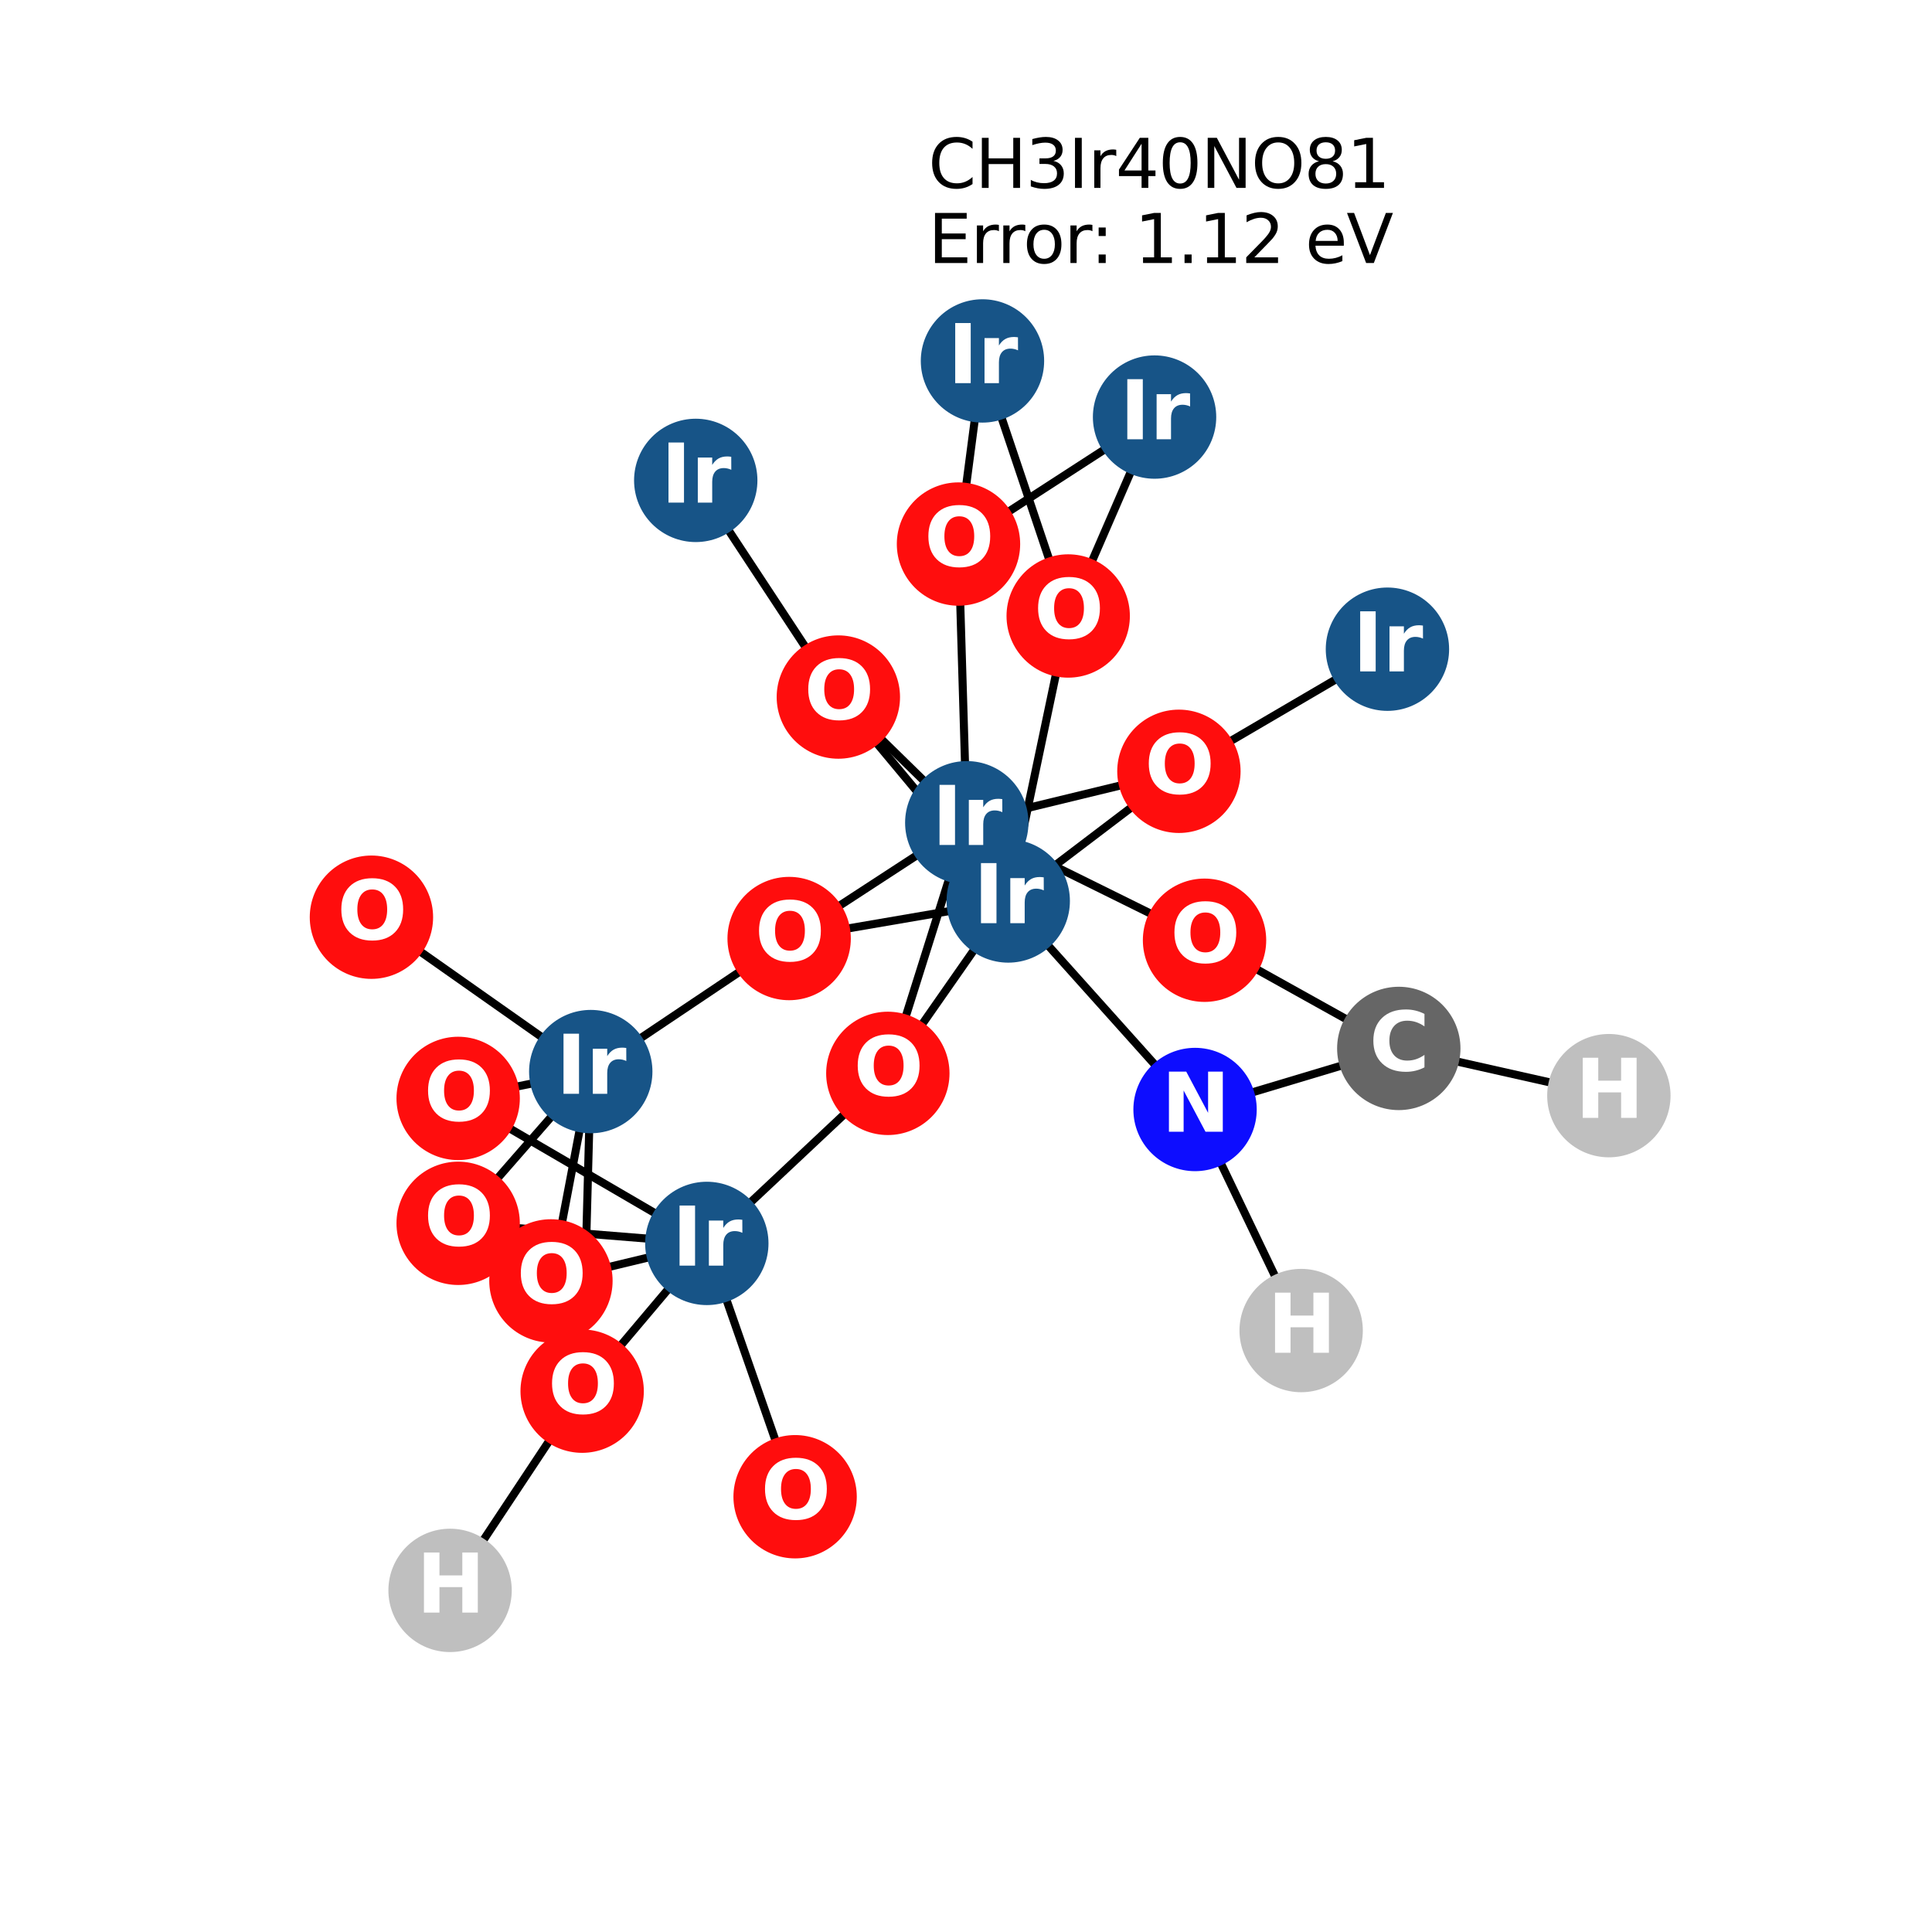 <?xml version="1.0" encoding="utf-8" standalone="no"?>
<!DOCTYPE svg PUBLIC "-//W3C//DTD SVG 1.1//EN"
  "http://www.w3.org/Graphics/SVG/1.1/DTD/svg11.dtd">
<svg xmlns:xlink="http://www.w3.org/1999/xlink" width="288pt" height="288pt" viewBox="0 0 288 288" xmlns="http://www.w3.org/2000/svg" version="1.1">
 <defs>
  <style type="text/css">*{stroke-linejoin: round; stroke-linecap: butt}</style>
 </defs>
 <g id="figure_1">
  <g id="patch_1">
   <path d="M 0 288 
L 288 288 
L 288 0 
L 0 0 
z
" style="fill: #ffffff"/>
  </g>
  <g id="axes_1">
   <g id="LineCollection_1">
    <path d="M 68.298 163.738 
L 105.364 185.354 
" clip-path="url(#p49d46c94ff)" style="fill: none; stroke: #000000; stroke-width: 1.2"/>
    <path d="M 68.298 163.738 
L 88.064 159.739 
" clip-path="url(#p49d46c94ff)" style="fill: none; stroke: #000000; stroke-width: 1.2"/>
    <path d="M 142.88 81.101 
L 144.115 122.646 
" clip-path="url(#p49d46c94ff)" style="fill: none; stroke: #000000; stroke-width: 1.2"/>
    <path d="M 142.88 81.101 
L 172.108 62.171 
" clip-path="url(#p49d46c94ff)" style="fill: none; stroke: #000000; stroke-width: 1.2"/>
    <path d="M 142.88 81.101 
L 146.455 53.804 
" clip-path="url(#p49d46c94ff)" style="fill: none; stroke: #000000; stroke-width: 1.2"/>
    <path d="M 68.298 182.358 
L 105.364 185.354 
" clip-path="url(#p49d46c94ff)" style="fill: none; stroke: #000000; stroke-width: 1.2"/>
    <path d="M 68.298 182.358 
L 88.064 159.739 
" clip-path="url(#p49d46c94ff)" style="fill: none; stroke: #000000; stroke-width: 1.2"/>
    <path d="M 206.823 96.775 
L 175.738 114.977 
" clip-path="url(#p49d46c94ff)" style="fill: none; stroke: #000000; stroke-width: 1.2"/>
    <path d="M 175.738 114.977 
L 144.115 122.646 
" clip-path="url(#p49d46c94ff)" style="fill: none; stroke: #000000; stroke-width: 1.2"/>
    <path d="M 175.738 114.977 
L 150.296 134.307 
" clip-path="url(#p49d46c94ff)" style="fill: none; stroke: #000000; stroke-width: 1.2"/>
    <path d="M 144.115 122.646 
L 132.348 160.006 
" clip-path="url(#p49d46c94ff)" style="fill: none; stroke: #000000; stroke-width: 1.2"/>
    <path d="M 144.115 122.646 
L 124.972 103.909 
" clip-path="url(#p49d46c94ff)" style="fill: none; stroke: #000000; stroke-width: 1.2"/>
    <path d="M 144.115 122.646 
L 117.636 139.906 
" clip-path="url(#p49d46c94ff)" style="fill: none; stroke: #000000; stroke-width: 1.2"/>
    <path d="M 144.115 122.646 
L 179.558 140.161 
" clip-path="url(#p49d46c94ff)" style="fill: none; stroke: #000000; stroke-width: 1.2"/>
    <path d="M 132.348 160.006 
L 105.364 185.354 
" clip-path="url(#p49d46c94ff)" style="fill: none; stroke: #000000; stroke-width: 1.2"/>
    <path d="M 132.348 160.006 
L 150.296 134.307 
" clip-path="url(#p49d46c94ff)" style="fill: none; stroke: #000000; stroke-width: 1.2"/>
    <path d="M 172.108 62.171 
L 159.235 91.824 
" clip-path="url(#p49d46c94ff)" style="fill: none; stroke: #000000; stroke-width: 1.2"/>
    <path d="M 105.364 185.354 
L 118.526 223.116 
" clip-path="url(#p49d46c94ff)" style="fill: none; stroke: #000000; stroke-width: 1.2"/>
    <path d="M 105.364 185.354 
L 82.127 190.942 
" clip-path="url(#p49d46c94ff)" style="fill: none; stroke: #000000; stroke-width: 1.2"/>
    <path d="M 105.364 185.354 
L 86.781 207.379 
" clip-path="url(#p49d46c94ff)" style="fill: none; stroke: #000000; stroke-width: 1.2"/>
    <path d="M 103.714 71.612 
L 124.972 103.909 
" clip-path="url(#p49d46c94ff)" style="fill: none; stroke: #000000; stroke-width: 1.2"/>
    <path d="M 55.369 136.727 
L 88.064 159.739 
" clip-path="url(#p49d46c94ff)" style="fill: none; stroke: #000000; stroke-width: 1.2"/>
    <path d="M 150.296 134.307 
L 159.235 91.824 
" clip-path="url(#p49d46c94ff)" style="fill: none; stroke: #000000; stroke-width: 1.2"/>
    <path d="M 150.296 134.307 
L 124.972 103.909 
" clip-path="url(#p49d46c94ff)" style="fill: none; stroke: #000000; stroke-width: 1.2"/>
    <path d="M 150.296 134.307 
L 117.636 139.906 
" clip-path="url(#p49d46c94ff)" style="fill: none; stroke: #000000; stroke-width: 1.2"/>
    <path d="M 150.296 134.307 
L 178.145 165.392 
" clip-path="url(#p49d46c94ff)" style="fill: none; stroke: #000000; stroke-width: 1.2"/>
    <path d="M 146.455 53.804 
L 159.235 91.824 
" clip-path="url(#p49d46c94ff)" style="fill: none; stroke: #000000; stroke-width: 1.2"/>
    <path d="M 88.064 159.739 
L 82.127 190.942 
" clip-path="url(#p49d46c94ff)" style="fill: none; stroke: #000000; stroke-width: 1.2"/>
    <path d="M 88.064 159.739 
L 86.781 207.379 
" clip-path="url(#p49d46c94ff)" style="fill: none; stroke: #000000; stroke-width: 1.2"/>
    <path d="M 88.064 159.739 
L 117.636 139.906 
" clip-path="url(#p49d46c94ff)" style="fill: none; stroke: #000000; stroke-width: 1.2"/>
    <path d="M 86.781 207.379 
L 67.091 237.076 
" clip-path="url(#p49d46c94ff)" style="fill: none; stroke: #000000; stroke-width: 1.2"/>
    <path d="M 179.558 140.161 
L 208.515 156.288 
" clip-path="url(#p49d46c94ff)" style="fill: none; stroke: #000000; stroke-width: 1.2"/>
    <path d="M 208.515 156.288 
L 178.145 165.392 
" clip-path="url(#p49d46c94ff)" style="fill: none; stroke: #000000; stroke-width: 1.2"/>
    <path d="M 208.515 156.288 
L 239.831 163.327 
" clip-path="url(#p49d46c94ff)" style="fill: none; stroke: #000000; stroke-width: 1.2"/>
    <path d="M 178.145 165.392 
L 193.961 198.343 
" clip-path="url(#p49d46c94ff)" style="fill: none; stroke: #000000; stroke-width: 1.2"/>
   </g>
   <g id="PathCollection_1">
    <defs>
     <path id="C0_0_00be18ac9a" d="M 0 8.944 
C 2.372 8.944 4.647 8.002 6.325 6.325 
C 8.002 4.647 8.944 2.372 8.944 -0 
C 8.944 -2.372 8.002 -4.647 6.325 -6.325 
C 4.647 -8.002 2.372 -8.944 0 -8.944 
C -2.372 -8.944 -4.647 -8.002 -6.325 -6.325 
C -8.002 -4.647 -8.944 -2.372 -8.944 0 
C -8.944 2.372 -8.002 4.647 -6.325 6.325 
C -4.647 8.002 -2.372 8.944 0 8.944 
z
"/>
    </defs>
    <g clip-path="url(#p49d46c94ff)">
     <use xlink:href="#C0_0_00be18ac9a" x="68.298" y="163.738" style="fill: #ff0d0d; stroke: #ff0d0d; stroke-width: 0.5"/>
    </g>
    <g clip-path="url(#p49d46c94ff)">
     <use xlink:href="#C0_0_00be18ac9a" x="142.88" y="81.101" style="fill: #ff0d0d; stroke: #ff0d0d; stroke-width: 0.5"/>
    </g>
    <g clip-path="url(#p49d46c94ff)">
     <use xlink:href="#C0_0_00be18ac9a" x="68.298" y="182.358" style="fill: #ff0d0d; stroke: #ff0d0d; stroke-width: 0.5"/>
    </g>
    <g clip-path="url(#p49d46c94ff)">
     <use xlink:href="#C0_0_00be18ac9a" x="206.823" y="96.775" style="fill: #175487; stroke: #175487; stroke-width: 0.5"/>
    </g>
    <g clip-path="url(#p49d46c94ff)">
     <use xlink:href="#C0_0_00be18ac9a" x="175.738" y="114.977" style="fill: #ff0d0d; stroke: #ff0d0d; stroke-width: 0.5"/>
    </g>
    <g clip-path="url(#p49d46c94ff)">
     <use xlink:href="#C0_0_00be18ac9a" x="144.115" y="122.646" style="fill: #175487; stroke: #175487; stroke-width: 0.5"/>
    </g>
    <g clip-path="url(#p49d46c94ff)">
     <use xlink:href="#C0_0_00be18ac9a" x="132.348" y="160.006" style="fill: #ff0d0d; stroke: #ff0d0d; stroke-width: 0.5"/>
    </g>
    <g clip-path="url(#p49d46c94ff)">
     <use xlink:href="#C0_0_00be18ac9a" x="172.108" y="62.171" style="fill: #175487; stroke: #175487; stroke-width: 0.5"/>
    </g>
    <g clip-path="url(#p49d46c94ff)">
     <use xlink:href="#C0_0_00be18ac9a" x="105.364" y="185.354" style="fill: #175487; stroke: #175487; stroke-width: 0.5"/>
    </g>
    <g clip-path="url(#p49d46c94ff)">
     <use xlink:href="#C0_0_00be18ac9a" x="103.714" y="71.612" style="fill: #175487; stroke: #175487; stroke-width: 0.5"/>
    </g>
    <g clip-path="url(#p49d46c94ff)">
     <use xlink:href="#C0_0_00be18ac9a" x="55.369" y="136.727" style="fill: #ff0d0d; stroke: #ff0d0d; stroke-width: 0.5"/>
    </g>
    <g clip-path="url(#p49d46c94ff)">
     <use xlink:href="#C0_0_00be18ac9a" x="150.296" y="134.307" style="fill: #175487; stroke: #175487; stroke-width: 0.5"/>
    </g>
    <g clip-path="url(#p49d46c94ff)">
     <use xlink:href="#C0_0_00be18ac9a" x="146.455" y="53.804" style="fill: #175487; stroke: #175487; stroke-width: 0.5"/>
    </g>
    <g clip-path="url(#p49d46c94ff)">
     <use xlink:href="#C0_0_00be18ac9a" x="88.064" y="159.739" style="fill: #175487; stroke: #175487; stroke-width: 0.5"/>
    </g>
    <g clip-path="url(#p49d46c94ff)">
     <use xlink:href="#C0_0_00be18ac9a" x="82.127" y="190.942" style="fill: #ff0d0d; stroke: #ff0d0d; stroke-width: 0.5"/>
    </g>
    <g clip-path="url(#p49d46c94ff)">
     <use xlink:href="#C0_0_00be18ac9a" x="159.235" y="91.824" style="fill: #ff0d0d; stroke: #ff0d0d; stroke-width: 0.5"/>
    </g>
    <g clip-path="url(#p49d46c94ff)">
     <use xlink:href="#C0_0_00be18ac9a" x="86.781" y="207.379" style="fill: #ff0d0d; stroke: #ff0d0d; stroke-width: 0.5"/>
    </g>
    <g clip-path="url(#p49d46c94ff)">
     <use xlink:href="#C0_0_00be18ac9a" x="124.972" y="103.909" style="fill: #ff0d0d; stroke: #ff0d0d; stroke-width: 0.5"/>
    </g>
    <g clip-path="url(#p49d46c94ff)">
     <use xlink:href="#C0_0_00be18ac9a" x="118.526" y="223.116" style="fill: #ff0d0d; stroke: #ff0d0d; stroke-width: 0.5"/>
    </g>
    <g clip-path="url(#p49d46c94ff)">
     <use xlink:href="#C0_0_00be18ac9a" x="117.636" y="139.906" style="fill: #ff0d0d; stroke: #ff0d0d; stroke-width: 0.5"/>
    </g>
    <g clip-path="url(#p49d46c94ff)">
     <use xlink:href="#C0_0_00be18ac9a" x="179.558" y="140.161" style="fill: #ff0d0d; stroke: #ff0d0d; stroke-width: 0.5"/>
    </g>
    <g clip-path="url(#p49d46c94ff)">
     <use xlink:href="#C0_0_00be18ac9a" x="208.515" y="156.288" style="fill: #666666; stroke: #666666; stroke-width: 0.5"/>
    </g>
    <g clip-path="url(#p49d46c94ff)">
     <use xlink:href="#C0_0_00be18ac9a" x="178.145" y="165.392" style="fill: #0d0dff; stroke: #0d0dff; stroke-width: 0.5"/>
    </g>
    <g clip-path="url(#p49d46c94ff)">
     <use xlink:href="#C0_0_00be18ac9a" x="193.961" y="198.343" style="fill: #bfbfbf; stroke: #bfbfbf; stroke-width: 0.5"/>
    </g>
    <g clip-path="url(#p49d46c94ff)">
     <use xlink:href="#C0_0_00be18ac9a" x="67.091" y="237.076" style="fill: #bfbfbf; stroke: #bfbfbf; stroke-width: 0.5"/>
    </g>
    <g clip-path="url(#p49d46c94ff)">
     <use xlink:href="#C0_0_00be18ac9a" x="239.831" y="163.327" style="fill: #bfbfbf; stroke: #bfbfbf; stroke-width: 0.5"/>
    </g>
   </g>
   <g id="text_1">
    <g clip-path="url(#p49d46c94ff)">
     <!-- O -->
     <g style="fill: #ffffff" transform="translate(63.197 167.05) scale(0.12 -0.12)">
      <defs>
       <path id="DejaVuSans-Bold-4f" d="M 2719 3878 
Q 2169 3878 1866 3472 
Q 1563 3066 1563 2328 
Q 1563 1594 1866 1187 
Q 2169 781 2719 781 
Q 3272 781 3575 1187 
Q 3878 1594 3878 2328 
Q 3878 3066 3575 3472 
Q 3272 3878 2719 3878 
z
M 2719 4750 
Q 3844 4750 4481 4106 
Q 5119 3463 5119 2328 
Q 5119 1197 4481 553 
Q 3844 -91 2719 -91 
Q 1597 -91 958 553 
Q 319 1197 319 2328 
Q 319 3463 958 4106 
Q 1597 4750 2719 4750 
z
" transform="scale(0.016)"/>
      </defs>
      <use xlink:href="#DejaVuSans-Bold-4f"/>
     </g>
    </g>
   </g>
   <g id="text_2">
    <g clip-path="url(#p49d46c94ff)">
     <!-- O -->
     <g style="fill: #ffffff" transform="translate(137.779 84.413) scale(0.12 -0.12)">
      <use xlink:href="#DejaVuSans-Bold-4f"/>
     </g>
    </g>
   </g>
   <g id="text_3">
    <g clip-path="url(#p49d46c94ff)">
     <!-- O -->
     <g style="fill: #ffffff" transform="translate(63.197 185.669) scale(0.12 -0.12)">
      <use xlink:href="#DejaVuSans-Bold-4f"/>
     </g>
    </g>
   </g>
   <g id="text_4">
    <g clip-path="url(#p49d46c94ff)">
     <!-- Ir -->
     <g style="fill: #ffffff" transform="translate(201.632 100.086) scale(0.12 -0.12)">
      <defs>
       <path id="DejaVuSans-Bold-49" d="M 588 4666 
L 1791 4666 
L 1791 0 
L 588 0 
L 588 4666 
z
" transform="scale(0.016)"/>
       <path id="DejaVuSans-Bold-72" d="M 3138 2547 
Q 2991 2616 2845 2648 
Q 2700 2681 2553 2681 
Q 2122 2681 1889 2404 
Q 1656 2128 1656 1613 
L 1656 0 
L 538 0 
L 538 3500 
L 1656 3500 
L 1656 2925 
Q 1872 3269 2151 3426 
Q 2431 3584 2822 3584 
Q 2878 3584 2943 3579 
Q 3009 3575 3134 3559 
L 3138 2547 
z
" transform="scale(0.016)"/>
      </defs>
      <use xlink:href="#DejaVuSans-Bold-49"/>
      <use xlink:href="#DejaVuSans-Bold-72" transform="translate(37.207 0)"/>
     </g>
    </g>
   </g>
   <g id="text_5">
    <g clip-path="url(#p49d46c94ff)">
     <!-- O -->
     <g style="fill: #ffffff" transform="translate(170.637 118.288) scale(0.12 -0.12)">
      <use xlink:href="#DejaVuSans-Bold-4f"/>
     </g>
    </g>
   </g>
   <g id="text_6">
    <g clip-path="url(#p49d46c94ff)">
     <!-- Ir -->
     <g style="fill: #ffffff" transform="translate(138.924 125.957) scale(0.12 -0.12)">
      <use xlink:href="#DejaVuSans-Bold-49"/>
      <use xlink:href="#DejaVuSans-Bold-72" transform="translate(37.207 0)"/>
     </g>
    </g>
   </g>
   <g id="text_7">
    <g clip-path="url(#p49d46c94ff)">
     <!-- O -->
     <g style="fill: #ffffff" transform="translate(127.247 163.317) scale(0.12 -0.12)">
      <use xlink:href="#DejaVuSans-Bold-4f"/>
     </g>
    </g>
   </g>
   <g id="text_8">
    <g clip-path="url(#p49d46c94ff)">
     <!-- Ir -->
     <g style="fill: #ffffff" transform="translate(166.917 65.482) scale(0.12 -0.12)">
      <use xlink:href="#DejaVuSans-Bold-49"/>
      <use xlink:href="#DejaVuSans-Bold-72" transform="translate(37.207 0)"/>
     </g>
    </g>
   </g>
   <g id="text_9">
    <g clip-path="url(#p49d46c94ff)">
     <!-- Ir -->
     <g style="fill: #ffffff" transform="translate(100.173 188.665) scale(0.12 -0.12)">
      <use xlink:href="#DejaVuSans-Bold-49"/>
      <use xlink:href="#DejaVuSans-Bold-72" transform="translate(37.207 0)"/>
     </g>
    </g>
   </g>
   <g id="text_10">
    <g clip-path="url(#p49d46c94ff)">
     <!-- Ir -->
     <g style="fill: #ffffff" transform="translate(98.523 74.923) scale(0.12 -0.12)">
      <use xlink:href="#DejaVuSans-Bold-49"/>
      <use xlink:href="#DejaVuSans-Bold-72" transform="translate(37.207 0)"/>
     </g>
    </g>
   </g>
   <g id="text_11">
    <g clip-path="url(#p49d46c94ff)">
     <!-- O -->
     <g style="fill: #ffffff" transform="translate(50.268 140.038) scale(0.12 -0.12)">
      <use xlink:href="#DejaVuSans-Bold-4f"/>
     </g>
    </g>
   </g>
   <g id="text_12">
    <g clip-path="url(#p49d46c94ff)">
     <!-- Ir -->
     <g style="fill: #ffffff" transform="translate(145.105 137.618) scale(0.12 -0.12)">
      <use xlink:href="#DejaVuSans-Bold-49"/>
      <use xlink:href="#DejaVuSans-Bold-72" transform="translate(37.207 0)"/>
     </g>
    </g>
   </g>
   <g id="text_13">
    <g clip-path="url(#p49d46c94ff)">
     <!-- Ir -->
     <g style="fill: #ffffff" transform="translate(141.264 57.115) scale(0.12 -0.12)">
      <use xlink:href="#DejaVuSans-Bold-49"/>
      <use xlink:href="#DejaVuSans-Bold-72" transform="translate(37.207 0)"/>
     </g>
    </g>
   </g>
   <g id="text_14">
    <g clip-path="url(#p49d46c94ff)">
     <!-- Ir -->
     <g style="fill: #ffffff" transform="translate(82.873 163.051) scale(0.12 -0.12)">
      <use xlink:href="#DejaVuSans-Bold-49"/>
      <use xlink:href="#DejaVuSans-Bold-72" transform="translate(37.207 0)"/>
     </g>
    </g>
   </g>
   <g id="text_15">
    <g clip-path="url(#p49d46c94ff)">
     <!-- O -->
     <g style="fill: #ffffff" transform="translate(77.026 194.253) scale(0.12 -0.12)">
      <use xlink:href="#DejaVuSans-Bold-4f"/>
     </g>
    </g>
   </g>
   <g id="text_16">
    <g clip-path="url(#p49d46c94ff)">
     <!-- O -->
     <g style="fill: #ffffff" transform="translate(154.134 95.136) scale(0.12 -0.12)">
      <use xlink:href="#DejaVuSans-Bold-4f"/>
     </g>
    </g>
   </g>
   <g id="text_17">
    <g clip-path="url(#p49d46c94ff)">
     <!-- O -->
     <g style="fill: #ffffff" transform="translate(81.68 210.69) scale(0.12 -0.12)">
      <use xlink:href="#DejaVuSans-Bold-4f"/>
     </g>
    </g>
   </g>
   <g id="text_18">
    <g clip-path="url(#p49d46c94ff)">
     <!-- O -->
     <g style="fill: #ffffff" transform="translate(119.871 107.22) scale(0.12 -0.12)">
      <use xlink:href="#DejaVuSans-Bold-4f"/>
     </g>
    </g>
   </g>
   <g id="text_19">
    <g clip-path="url(#p49d46c94ff)">
     <!-- O -->
     <g style="fill: #ffffff" transform="translate(113.425 226.428) scale(0.12 -0.12)">
      <use xlink:href="#DejaVuSans-Bold-4f"/>
     </g>
    </g>
   </g>
   <g id="text_20">
    <g clip-path="url(#p49d46c94ff)">
     <!-- O -->
     <g style="fill: #ffffff" transform="translate(112.536 143.218) scale(0.12 -0.12)">
      <use xlink:href="#DejaVuSans-Bold-4f"/>
     </g>
    </g>
   </g>
   <g id="text_21">
    <g clip-path="url(#p49d46c94ff)">
     <!-- O -->
     <g style="fill: #ffffff" transform="translate(174.458 143.472) scale(0.12 -0.12)">
      <use xlink:href="#DejaVuSans-Bold-4f"/>
     </g>
    </g>
   </g>
   <g id="text_22">
    <g clip-path="url(#p49d46c94ff)">
     <!-- C -->
     <g style="fill: #ffffff" transform="translate(204.111 159.6) scale(0.12 -0.12)">
      <defs>
       <path id="DejaVuSans-Bold-43" d="M 4288 256 
Q 3956 84 3597 -3 
Q 3238 -91 2847 -91 
Q 1681 -91 1000 561 
Q 319 1213 319 2328 
Q 319 3447 1000 4098 
Q 1681 4750 2847 4750 
Q 3238 4750 3597 4662 
Q 3956 4575 4288 4403 
L 4288 3438 
Q 3953 3666 3628 3772 
Q 3303 3878 2944 3878 
Q 2300 3878 1931 3465 
Q 1563 3053 1563 2328 
Q 1563 1606 1931 1193 
Q 2300 781 2944 781 
Q 3303 781 3628 887 
Q 3953 994 4288 1222 
L 4288 256 
z
" transform="scale(0.016)"/>
      </defs>
      <use xlink:href="#DejaVuSans-Bold-43"/>
     </g>
    </g>
   </g>
   <g id="text_23">
    <g clip-path="url(#p49d46c94ff)">
     <!-- N -->
     <g style="fill: #ffffff" transform="translate(173.123 168.703) scale(0.12 -0.12)">
      <defs>
       <path id="DejaVuSans-Bold-4e" d="M 588 4666 
L 1931 4666 
L 3628 1466 
L 3628 4666 
L 4769 4666 
L 4769 0 
L 3425 0 
L 1728 3200 
L 1728 0 
L 588 0 
L 588 4666 
z
" transform="scale(0.016)"/>
      </defs>
      <use xlink:href="#DejaVuSans-Bold-4e"/>
     </g>
    </g>
   </g>
   <g id="text_24">
    <g clip-path="url(#p49d46c94ff)">
     <!-- H -->
     <g style="fill: #ffffff" transform="translate(188.94 201.654) scale(0.12 -0.12)">
      <defs>
       <path id="DejaVuSans-Bold-48" d="M 588 4666 
L 1791 4666 
L 1791 2888 
L 3566 2888 
L 3566 4666 
L 4769 4666 
L 4769 0 
L 3566 0 
L 3566 1978 
L 1791 1978 
L 1791 0 
L 588 0 
L 588 4666 
z
" transform="scale(0.016)"/>
      </defs>
      <use xlink:href="#DejaVuSans-Bold-48"/>
     </g>
    </g>
   </g>
   <g id="text_25">
    <g clip-path="url(#p49d46c94ff)">
     <!-- H -->
     <g style="fill: #ffffff" transform="translate(62.07 240.388) scale(0.12 -0.12)">
      <use xlink:href="#DejaVuSans-Bold-48"/>
     </g>
    </g>
   </g>
   <g id="text_26">
    <g clip-path="url(#p49d46c94ff)">
     <!-- H -->
     <g style="fill: #ffffff" transform="translate(234.81 166.638) scale(0.12 -0.12)">
      <use xlink:href="#DejaVuSans-Bold-48"/>
     </g>
    </g>
   </g>
   <g id="text_27">
    <!-- CH3Ir40NO81 -->
    <g transform="translate(138.378 28.012) scale(0.1 -0.1)">
     <defs>
      <path id="DejaVuSans-43" d="M 4122 4306 
L 4122 3641 
Q 3803 3938 3442 4084 
Q 3081 4231 2675 4231 
Q 1875 4231 1450 3742 
Q 1025 3253 1025 2328 
Q 1025 1406 1450 917 
Q 1875 428 2675 428 
Q 3081 428 3442 575 
Q 3803 722 4122 1019 
L 4122 359 
Q 3791 134 3420 21 
Q 3050 -91 2638 -91 
Q 1578 -91 968 557 
Q 359 1206 359 2328 
Q 359 3453 968 4101 
Q 1578 4750 2638 4750 
Q 3056 4750 3426 4639 
Q 3797 4528 4122 4306 
z
" transform="scale(0.016)"/>
      <path id="DejaVuSans-48" d="M 628 4666 
L 1259 4666 
L 1259 2753 
L 3553 2753 
L 3553 4666 
L 4184 4666 
L 4184 0 
L 3553 0 
L 3553 2222 
L 1259 2222 
L 1259 0 
L 628 0 
L 628 4666 
z
" transform="scale(0.016)"/>
      <path id="DejaVuSans-33" d="M 2597 2516 
Q 3050 2419 3304 2112 
Q 3559 1806 3559 1356 
Q 3559 666 3084 287 
Q 2609 -91 1734 -91 
Q 1441 -91 1130 -33 
Q 819 25 488 141 
L 488 750 
Q 750 597 1062 519 
Q 1375 441 1716 441 
Q 2309 441 2620 675 
Q 2931 909 2931 1356 
Q 2931 1769 2642 2001 
Q 2353 2234 1838 2234 
L 1294 2234 
L 1294 2753 
L 1863 2753 
Q 2328 2753 2575 2939 
Q 2822 3125 2822 3475 
Q 2822 3834 2567 4026 
Q 2313 4219 1838 4219 
Q 1578 4219 1281 4162 
Q 984 4106 628 3988 
L 628 4550 
Q 988 4650 1302 4700 
Q 1616 4750 1894 4750 
Q 2613 4750 3031 4423 
Q 3450 4097 3450 3541 
Q 3450 3153 3228 2886 
Q 3006 2619 2597 2516 
z
" transform="scale(0.016)"/>
      <path id="DejaVuSans-49" d="M 628 4666 
L 1259 4666 
L 1259 0 
L 628 0 
L 628 4666 
z
" transform="scale(0.016)"/>
      <path id="DejaVuSans-72" d="M 2631 2963 
Q 2534 3019 2420 3045 
Q 2306 3072 2169 3072 
Q 1681 3072 1420 2755 
Q 1159 2438 1159 1844 
L 1159 0 
L 581 0 
L 581 3500 
L 1159 3500 
L 1159 2956 
Q 1341 3275 1631 3429 
Q 1922 3584 2338 3584 
Q 2397 3584 2469 3576 
Q 2541 3569 2628 3553 
L 2631 2963 
z
" transform="scale(0.016)"/>
      <path id="DejaVuSans-34" d="M 2419 4116 
L 825 1625 
L 2419 1625 
L 2419 4116 
z
M 2253 4666 
L 3047 4666 
L 3047 1625 
L 3713 1625 
L 3713 1100 
L 3047 1100 
L 3047 0 
L 2419 0 
L 2419 1100 
L 313 1100 
L 313 1709 
L 2253 4666 
z
" transform="scale(0.016)"/>
      <path id="DejaVuSans-30" d="M 2034 4250 
Q 1547 4250 1301 3770 
Q 1056 3291 1056 2328 
Q 1056 1369 1301 889 
Q 1547 409 2034 409 
Q 2525 409 2770 889 
Q 3016 1369 3016 2328 
Q 3016 3291 2770 3770 
Q 2525 4250 2034 4250 
z
M 2034 4750 
Q 2819 4750 3233 4129 
Q 3647 3509 3647 2328 
Q 3647 1150 3233 529 
Q 2819 -91 2034 -91 
Q 1250 -91 836 529 
Q 422 1150 422 2328 
Q 422 3509 836 4129 
Q 1250 4750 2034 4750 
z
" transform="scale(0.016)"/>
      <path id="DejaVuSans-4e" d="M 628 4666 
L 1478 4666 
L 3547 763 
L 3547 4666 
L 4159 4666 
L 4159 0 
L 3309 0 
L 1241 3903 
L 1241 0 
L 628 0 
L 628 4666 
z
" transform="scale(0.016)"/>
      <path id="DejaVuSans-4f" d="M 2522 4238 
Q 1834 4238 1429 3725 
Q 1025 3213 1025 2328 
Q 1025 1447 1429 934 
Q 1834 422 2522 422 
Q 3209 422 3611 934 
Q 4013 1447 4013 2328 
Q 4013 3213 3611 3725 
Q 3209 4238 2522 4238 
z
M 2522 4750 
Q 3503 4750 4090 4092 
Q 4678 3434 4678 2328 
Q 4678 1225 4090 567 
Q 3503 -91 2522 -91 
Q 1538 -91 948 565 
Q 359 1222 359 2328 
Q 359 3434 948 4092 
Q 1538 4750 2522 4750 
z
" transform="scale(0.016)"/>
      <path id="DejaVuSans-38" d="M 2034 2216 
Q 1584 2216 1326 1975 
Q 1069 1734 1069 1313 
Q 1069 891 1326 650 
Q 1584 409 2034 409 
Q 2484 409 2743 651 
Q 3003 894 3003 1313 
Q 3003 1734 2745 1975 
Q 2488 2216 2034 2216 
z
M 1403 2484 
Q 997 2584 770 2862 
Q 544 3141 544 3541 
Q 544 4100 942 4425 
Q 1341 4750 2034 4750 
Q 2731 4750 3128 4425 
Q 3525 4100 3525 3541 
Q 3525 3141 3298 2862 
Q 3072 2584 2669 2484 
Q 3125 2378 3379 2068 
Q 3634 1759 3634 1313 
Q 3634 634 3220 271 
Q 2806 -91 2034 -91 
Q 1263 -91 848 271 
Q 434 634 434 1313 
Q 434 1759 690 2068 
Q 947 2378 1403 2484 
z
M 1172 3481 
Q 1172 3119 1398 2916 
Q 1625 2713 2034 2713 
Q 2441 2713 2670 2916 
Q 2900 3119 2900 3481 
Q 2900 3844 2670 4047 
Q 2441 4250 2034 4250 
Q 1625 4250 1398 4047 
Q 1172 3844 1172 3481 
z
" transform="scale(0.016)"/>
      <path id="DejaVuSans-31" d="M 794 531 
L 1825 531 
L 1825 4091 
L 703 3866 
L 703 4441 
L 1819 4666 
L 2450 4666 
L 2450 531 
L 3481 531 
L 3481 0 
L 794 0 
L 794 531 
z
" transform="scale(0.016)"/>
     </defs>
     <use xlink:href="#DejaVuSans-43"/>
     <use xlink:href="#DejaVuSans-48" transform="translate(69.824 0)"/>
     <use xlink:href="#DejaVuSans-33" transform="translate(145.02 0)"/>
     <use xlink:href="#DejaVuSans-49" transform="translate(208.643 0)"/>
     <use xlink:href="#DejaVuSans-72" transform="translate(238.135 0)"/>
     <use xlink:href="#DejaVuSans-34" transform="translate(279.248 0)"/>
     <use xlink:href="#DejaVuSans-30" transform="translate(342.871 0)"/>
     <use xlink:href="#DejaVuSans-4e" transform="translate(406.494 0)"/>
     <use xlink:href="#DejaVuSans-4f" transform="translate(481.299 0)"/>
     <use xlink:href="#DejaVuSans-38" transform="translate(560.01 0)"/>
     <use xlink:href="#DejaVuSans-31" transform="translate(623.633 0)"/>
    </g>
    <!-- Error: 1.12 eV -->
    <g transform="translate(138.378 39.209) scale(0.1 -0.1)">
     <defs>
      <path id="DejaVuSans-45" d="M 628 4666 
L 3578 4666 
L 3578 4134 
L 1259 4134 
L 1259 2753 
L 3481 2753 
L 3481 2222 
L 1259 2222 
L 1259 531 
L 3634 531 
L 3634 0 
L 628 0 
L 628 4666 
z
" transform="scale(0.016)"/>
      <path id="DejaVuSans-6f" d="M 1959 3097 
Q 1497 3097 1228 2736 
Q 959 2375 959 1747 
Q 959 1119 1226 758 
Q 1494 397 1959 397 
Q 2419 397 2687 759 
Q 2956 1122 2956 1747 
Q 2956 2369 2687 2733 
Q 2419 3097 1959 3097 
z
M 1959 3584 
Q 2709 3584 3137 3096 
Q 3566 2609 3566 1747 
Q 3566 888 3137 398 
Q 2709 -91 1959 -91 
Q 1206 -91 779 398 
Q 353 888 353 1747 
Q 353 2609 779 3096 
Q 1206 3584 1959 3584 
z
" transform="scale(0.016)"/>
      <path id="DejaVuSans-3a" d="M 750 794 
L 1409 794 
L 1409 0 
L 750 0 
L 750 794 
z
M 750 3309 
L 1409 3309 
L 1409 2516 
L 750 2516 
L 750 3309 
z
" transform="scale(0.016)"/>
      <path id="DejaVuSans-20" transform="scale(0.016)"/>
      <path id="DejaVuSans-2e" d="M 684 794 
L 1344 794 
L 1344 0 
L 684 0 
L 684 794 
z
" transform="scale(0.016)"/>
      <path id="DejaVuSans-32" d="M 1228 531 
L 3431 531 
L 3431 0 
L 469 0 
L 469 531 
Q 828 903 1448 1529 
Q 2069 2156 2228 2338 
Q 2531 2678 2651 2914 
Q 2772 3150 2772 3378 
Q 2772 3750 2511 3984 
Q 2250 4219 1831 4219 
Q 1534 4219 1204 4116 
Q 875 4013 500 3803 
L 500 4441 
Q 881 4594 1212 4672 
Q 1544 4750 1819 4750 
Q 2544 4750 2975 4387 
Q 3406 4025 3406 3419 
Q 3406 3131 3298 2873 
Q 3191 2616 2906 2266 
Q 2828 2175 2409 1742 
Q 1991 1309 1228 531 
z
" transform="scale(0.016)"/>
      <path id="DejaVuSans-65" d="M 3597 1894 
L 3597 1613 
L 953 1613 
Q 991 1019 1311 708 
Q 1631 397 2203 397 
Q 2534 397 2845 478 
Q 3156 559 3463 722 
L 3463 178 
Q 3153 47 2828 -22 
Q 2503 -91 2169 -91 
Q 1331 -91 842 396 
Q 353 884 353 1716 
Q 353 2575 817 3079 
Q 1281 3584 2069 3584 
Q 2775 3584 3186 3129 
Q 3597 2675 3597 1894 
z
M 3022 2063 
Q 3016 2534 2758 2815 
Q 2500 3097 2075 3097 
Q 1594 3097 1305 2825 
Q 1016 2553 972 2059 
L 3022 2063 
z
" transform="scale(0.016)"/>
      <path id="DejaVuSans-56" d="M 1831 0 
L 50 4666 
L 709 4666 
L 2188 738 
L 3669 4666 
L 4325 4666 
L 2547 0 
L 1831 0 
z
" transform="scale(0.016)"/>
     </defs>
     <use xlink:href="#DejaVuSans-45"/>
     <use xlink:href="#DejaVuSans-72" transform="translate(63.184 0)"/>
     <use xlink:href="#DejaVuSans-72" transform="translate(102.547 0)"/>
     <use xlink:href="#DejaVuSans-6f" transform="translate(141.41 0)"/>
     <use xlink:href="#DejaVuSans-72" transform="translate(202.592 0)"/>
     <use xlink:href="#DejaVuSans-3a" transform="translate(241.955 0)"/>
     <use xlink:href="#DejaVuSans-20" transform="translate(275.646 0)"/>
     <use xlink:href="#DejaVuSans-31" transform="translate(307.434 0)"/>
     <use xlink:href="#DejaVuSans-2e" transform="translate(371.057 0)"/>
     <use xlink:href="#DejaVuSans-31" transform="translate(402.844 0)"/>
     <use xlink:href="#DejaVuSans-32" transform="translate(466.467 0)"/>
     <use xlink:href="#DejaVuSans-20" transform="translate(530.09 0)"/>
     <use xlink:href="#DejaVuSans-65" transform="translate(561.877 0)"/>
     <use xlink:href="#DejaVuSans-56" transform="translate(623.4 0)"/>
    </g>
   </g>
  </g>
 </g>
 <defs>
  <clipPath id="p49d46c94ff">
   <rect x="36" y="34.56" width="223.2" height="221.76"/>
  </clipPath>
 </defs>
</svg>
